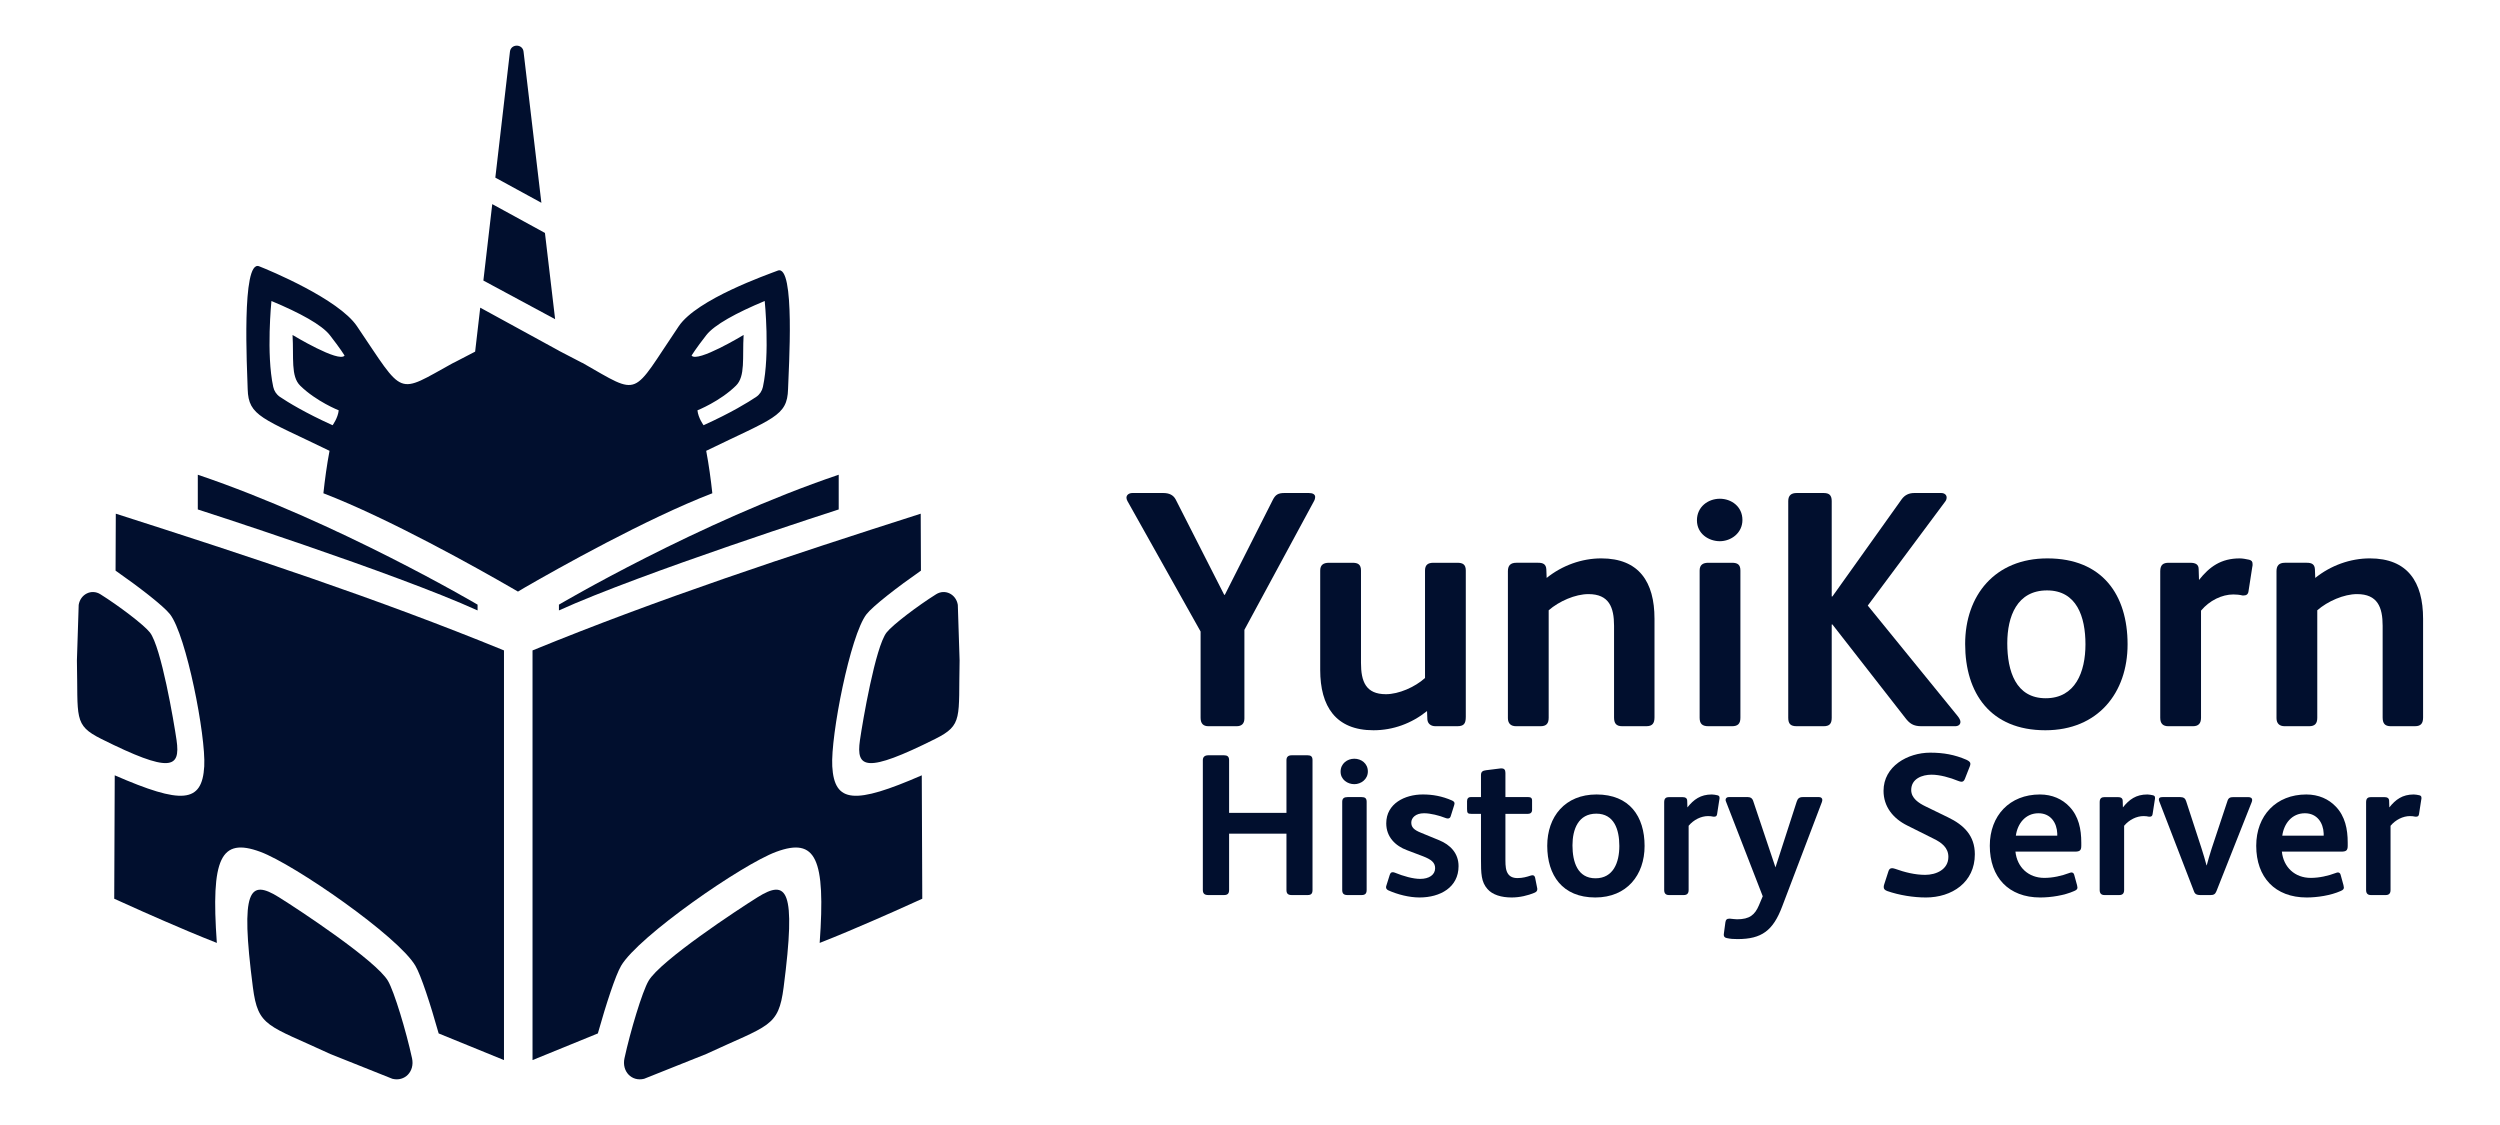 <?xml version="1.0" encoding="UTF-8"?><svg id="uuid-02651a20-4329-461a-8ae9-41568cffd69c" xmlns="http://www.w3.org/2000/svg" viewBox="0 0 800 360"><defs><style>.uuid-5731f4f5-6d9c-43fc-9f95-e8639c54ca77{fill:#010f2e;stroke-width:0px;}</style></defs><path class="uuid-5731f4f5-6d9c-43fc-9f95-e8639c54ca77" d="M89.282,287.134c6.295,3.925,31.085,20.265,34.873,26.754,2.006,3.436,5.814,16.088,7.697,24.759.915,4.212-2.316,7.561-6.29,6.566l-19.842-7.922c-20.139-9.361-23.138-8.558-24.795-21.345-4.106-31.681-1.076-34.694,8.357-28.812Z"/><path class="uuid-5731f4f5-6d9c-43fc-9f95-e8639c54ca77" d="M56.501,236.868c-.867-5.998-4.936-29.837-8.521-34.464-1.898-2.45-10.052-8.613-15.877-12.255-2.83-1.77-6.366-.014-6.92,3.407l-.571,17.809c.4,18.401-1.17,20.6,7.783,25.077,22.184,11.093,25.405,9.414,24.106.426Z"/><path class="uuid-5731f4f5-6d9c-43fc-9f95-e8639c54ca77" d="M242.402,287.134c-6.295,3.925-31.085,20.265-34.873,26.754-2.006,3.436-5.814,16.088-7.697,24.759-.915,4.212,2.316,7.561,6.29,6.566l19.842-7.922c20.139-9.361,23.138-8.558,24.795-21.345,4.106-31.681,1.076-34.694-8.357-28.812Z"/><path class="uuid-5731f4f5-6d9c-43fc-9f95-e8639c54ca77" d="M152.825,193.486s-44.764-26.425-89.529-41.573v11.109s63.253,20.366,89.529,32.316v-1.851Z"/><path class="uuid-5731f4f5-6d9c-43fc-9f95-e8639c54ca77" d="M36.983,182.606c7.437,5.181,15.401,11.343,17.431,13.963,5.209,6.722,11.504,38.954,10.945,48.668-.679,11.794-7.165,12.215-28.644,2.865l-.161,39.492c2.854,1.315,13.476,6.115,23.659,10.397l-.001 0.0.053.022c3.108,1.306,6.166,2.56,8.956,3.654l.168.068c-1.936-27.117,1.184-33.851,13.91-29.155,10.913,4.027,44.141,27.061,49.644,36.489,1.782,3.053,4.76,12.146,7.43,21.629l20.903,8.529v-131.095c-40.622-16.635-82.401-30.368-124.219-43.753l-.074,18.226Z"/><path class="uuid-5731f4f5-6d9c-43fc-9f95-e8639c54ca77" d="M268.388,151.913c-44.764,15.148-89.529,41.573-89.529,41.573v1.851c26.276-11.95,89.529-32.316,89.529-32.316v-11.109Z"/><path class="uuid-5731f4f5-6d9c-43fc-9f95-e8639c54ca77" d="M266.325,245.237c-.559-9.713,5.736-41.946,10.945-48.668,2.031-2.62,9.994-8.782,17.431-13.963l-.074-18.226c-41.819,13.386-83.597,27.119-124.219,43.753v131.095l20.903-8.529c2.671-9.484,5.648-18.577,7.43-21.629,5.503-9.428,38.731-32.462,49.644-36.489,12.726-4.697,15.846,2.037,13.91,29.155l.168-.068c2.79-1.094,5.848-2.348,8.956-3.654l.053-.022-.001-0c10.183-4.282,20.805-9.082,23.659-10.397l-.161-39.492c-21.479,9.35-27.965,8.93-28.644-2.865Z"/><path class="uuid-5731f4f5-6d9c-43fc-9f95-e8639c54ca77" d="M275.183,236.868c.867-5.998,4.936-29.837,8.521-34.464,1.898-2.45,10.052-8.613,15.877-12.255,2.83-1.77,6.366-.014,6.92,3.407l.571,17.809c-.4,18.401,1.17,20.6-7.783,25.077-22.184,11.093-25.405,9.414-24.106.426Z"/><path class="uuid-5731f4f5-6d9c-43fc-9f95-e8639c54ca77" d="M167.535,16.525c-.302-2.556-4.054-2.552-4.351.004l-4.679,40.312,14.738,8.053-5.708-48.369Z"/><polygon class="uuid-5731f4f5-6d9c-43fc-9f95-e8639c54ca77" points="174.381 74.54 157.521 65.317 154.681 89.779 177.639 102.143 174.381 74.54"/><path class="uuid-5731f4f5-6d9c-43fc-9f95-e8639c54ca77" d="M248.88,86.597c-3.342,1.291-25.795,9.117-31.652,17.758-15.414,22.739-11.875,22.584-30.893,11.741.002.013.002.024.003.036l-7.508-3.9-.002-.021-25.153-13.759-1.633,14.071-6.946,3.608c.002-.013.002-.024.003-.036-18.508,10.201-15.479,10.998-30.893-11.741-5.857-8.641-27.955-17.856-31.296-19.147-5.701-2.202-3.824,33.127-3.652,39.326.24,8.703,4.664,9.249,26.192,19.73-.865,4.579-1.478,9.096-1.962,13.582,21.163,8.147,49.707,24.218,59.844,30.062l2.419,1.401,2.352-1.401c10.137-5.844,38.682-21.915,59.844-30.062-.484-4.486-1.097-9.003-1.962-13.582,21.529-10.482,25.952-11.027,26.193-19.73.171-6.199,2.404-40.139-3.297-37.937ZM93.614,107.184c.431,7.312-.611,13.221,2.448,16.227,5.135,5.046,12.328,7.892,12.328,7.892-.245,2.446-1.957,4.771-1.957,4.771-8.848-3.998-14.323-7.377-16.837-9.063-1.117-.749-1.873-1.892-2.159-3.206-2.292-10.543-.576-27.486-.576-27.486,9.128,3.807,16.1,7.61,18.685,10.917,3.394,4.343,4.724,6.541,4.724,6.541-1.774,2.419-16.657-6.593-16.657-6.593ZM244.136,123.805c-.286,1.314-1.042,2.456-2.159,3.206-2.514,1.687-7.989,5.065-16.837,9.063,0,0-1.712-2.324-1.957-4.771,0,0,7.193-2.846,12.328-7.892,3.06-3.006,2.018-8.915,2.448-16.227,0,0-14.882,9.012-16.657,6.593,0,0,1.33-2.198,4.724-6.541,2.585-3.307,9.557-7.11,18.685-10.917,0,0,1.716,16.943-.576,27.486Z"/><path class="uuid-5731f4f5-6d9c-43fc-9f95-e8639c54ca77" d="M420.422,160.46l-22.214,41.087v28.36c0,1.617-.862,2.481-2.479,2.481h-9.059c-1.617,0-2.481-.863-2.481-2.697v-27.606l-23.4-41.732c-.216-.432-.324-.756-.324-1.079,0-.862.756-1.51,1.941-1.51h9.813c1.941,0,3.235.648,3.99,2.049l15.529,30.518h.216l15.313-30.302c.862-1.725,1.725-2.265,3.775-2.265h7.764c1.294,0,2.049.432,2.049,1.294,0,.324-.108.863-.432,1.402Z"/><path class="uuid-5731f4f5-6d9c-43fc-9f95-e8639c54ca77" d="M466.25,232.389h-6.902c-1.402,0-2.481-.756-2.589-2.157l-.108-2.695c-4.961,3.989-10.891,6.146-17.147,6.146-12.078,0-17.038-7.657-17.038-19.303v-31.811c0-1.833,1.078-2.481,2.805-2.481h7.548c1.725,0,2.697.54,2.697,2.481v29.548c0,5.93,1.51,10.029,7.979,10.029,4.098,0,9.275-2.265,12.51-5.176v-34.4c0-1.833.971-2.481,2.696-2.481h7.657c1.725,0,2.695.54,2.695,2.481v46.802c0,2.264-.648,3.019-2.803,3.019Z"/><path class="uuid-5731f4f5-6d9c-43fc-9f95-e8639c54ca77" d="M526.849,232.389h-7.764c-1.941,0-2.589-.971-2.589-2.805v-29.332c0-5.93-1.617-10.137-8.195-10.137-4.205,0-9.381,2.265-12.724,5.176v34.4c0,1.833-.756,2.697-2.589,2.697h-7.871c-1.619,0-2.589-.863-2.589-2.589v-47.016c0-1.725.756-2.697,2.697-2.697h7.008c1.511,0,2.481.432,2.589,2.049l.108,2.803c4.96-3.989,11.214-6.254,17.47-6.254,12.078,0,17.038,7.549,17.038,19.303v31.595c0,1.833-.648,2.805-2.589,2.805Z"/><path class="uuid-5731f4f5-6d9c-43fc-9f95-e8639c54ca77" d="M550.353,173.186c-3.559,0-7.333-2.373-7.333-6.686,0-4.314,3.559-6.902,7.333-6.902,3.667,0,7.225,2.481,7.225,6.794,0,4.206-3.667,6.794-7.225,6.794ZM554.235,232.389h-7.549c-1.941,0-2.803-.756-2.803-2.697v-47.124c0-1.833,1.078-2.481,2.803-2.481h7.549c1.725,0,2.695.54,2.695,2.481v47.124c0,1.941-.862,2.697-2.695,2.697Z"/><path class="uuid-5731f4f5-6d9c-43fc-9f95-e8639c54ca77" d="M625.62,232.389h-10.784c-2.589,0-3.775-.863-5.176-2.697l-23.294-29.87h-.216v29.87c0,1.941-.754,2.697-2.587,2.697h-8.627c-1.941,0-2.697-.756-2.697-2.697v-69.338c0-1.833.971-2.589,2.697-2.589h8.627c1.725,0,2.587.648,2.587,2.589v30.518h.216l22.214-31.165c.971-1.294,2.265-1.941,3.99-1.941h8.627c1.078,0,1.725.648,1.725,1.402,0,.432-.108.863-.432,1.294l-24.802,33.322,28.684,35.264c.54.646.97,1.402.97,1.941,0,.862-.646,1.402-1.724,1.402Z"/><path class="uuid-5731f4f5-6d9c-43fc-9f95-e8639c54ca77" d="M654.514,233.683c-17.578,0-25.665-11.862-25.665-27.606,0-15.529,9.489-27.391,26.313-27.391,17.576,0,25.665,11.646,25.665,27.499,0,15.529-9.49,27.499-26.313,27.499ZM655.054,188.93c-9.598,0-12.725,8.303-12.725,16.93,0,8.843,2.695,17.578,12.294,17.578,9.489,0,12.725-8.411,12.725-17.254s-2.805-17.254-12.294-17.254Z"/><path class="uuid-5731f4f5-6d9c-43fc-9f95-e8639c54ca77" d="M720.719,181.489l-1.186,7.657c-.108.97-.648,1.402-1.51,1.402h-.432c-.863-.216-1.941-.324-2.911-.324-3.667,0-7.657,1.941-10.352,5.176v34.292c0,1.725-.756,2.697-2.589,2.697h-7.871c-1.725,0-2.589-.863-2.589-2.697v-46.908c0-2.157,1.078-2.697,2.697-2.697h6.902c1.724,0,2.695.54,2.695,2.049l.108,3.451c3.343-4.206,7.01-6.902,13.048-6.902.863,0,2.049.216,3.021.432.754.216,1.078.538,1.078,1.402,0,.324,0,.646-.108.97Z"/><path class="uuid-5731f4f5-6d9c-43fc-9f95-e8639c54ca77" d="M772.799,232.389h-7.764c-1.941,0-2.589-.971-2.589-2.805v-29.332c0-5.93-1.617-10.137-8.195-10.137-4.205,0-9.381,2.265-12.724,5.176v34.4c0,1.833-.756,2.697-2.589,2.697h-7.871c-1.619,0-2.589-.863-2.589-2.589v-47.016c0-1.725.756-2.697,2.697-2.697h7.008c1.511,0,2.481.432,2.589,2.049l.108,2.803c4.96-3.989,11.214-6.254,17.47-6.254,12.078,0,17.038,7.549,17.038,19.303v31.595c0,1.833-.648,2.805-2.589,2.805Z"/><path class="uuid-5731f4f5-6d9c-43fc-9f95-e8639c54ca77" d="M418.452,286.418h-5.106c-1.163,0-1.68-.451-1.68-1.616v-18.031h-18.355v18.031c0,1.164-.518,1.616-1.616,1.616h-5.042c-1.163,0-1.744-.451-1.744-1.616v-41.557c0-1.099.71-1.552,1.744-1.552h5.042c1.034,0,1.616.389,1.616,1.552v16.868h18.355v-16.868c0-1.099.646-1.552,1.68-1.552h5.106c1.034,0,1.552.389,1.552,1.552v41.557c0,1.164-.453,1.616-1.552,1.616Z"/><path class="uuid-5731f4f5-6d9c-43fc-9f95-e8639c54ca77" d="M433.386,250.935c-2.133,0-4.396-1.421-4.396-4.007,0-2.584,2.134-4.136,4.396-4.136,2.197,0,4.329,1.487,4.329,4.073,0,2.52-2.197,4.071-4.329,4.071ZM435.712,286.418h-4.524c-1.163,0-1.68-.451-1.68-1.616v-28.243c0-1.099.646-1.487,1.68-1.487h4.524c1.034,0,1.616.324,1.616,1.487v28.243c0,1.164-.517,1.616-1.616,1.616Z"/><path class="uuid-5731f4f5-6d9c-43fc-9f95-e8639c54ca77" d="M454.264,287.193c-3.361,0-7.046-.968-9.954-2.262-.582-.258-.775-.646-.775-1.034,0-.193.064-.388.129-.581l1.034-3.297c.195-.646.517-.905.905-.905.195,0,.389,0,.711.129,2.844,1.163,5.882,2.004,8.144,2.004,2.845,0,4.783-1.292,4.783-3.425,0-1.811-1.228-2.779-3.879-3.814l-5.105-1.938c-3.685-1.358-6.658-4.202-6.658-8.597,0-6.333,5.947-9.243,11.699-9.243,3.103,0,6.141.518,9.373,1.94.517.258.775.517.775.905,0,.195-.065.388-.129.646l-1.099,3.49c-.129.453-.453.711-.905.711-.195,0-.453-.065-.646-.129-2.133-.841-4.913-1.552-6.981-1.552-2.715,0-4.073,1.487-4.073,2.973,0,1.421.711,2.327,3.168,3.296l5.817,2.393c3.425,1.421,6.14,4.071,6.14,8.273,0,6.786-5.882,10.016-12.474,10.016Z"/><path class="uuid-5731f4f5-6d9c-43fc-9f95-e8639c54ca77" d="M490.976,285.708c-2.004.839-4.653,1.485-7.238,1.485-3.297,0-6.14-.839-7.756-2.714-2.004-2.262-2.069-4.912-2.069-9.63v-14.413h-3.037c-1.228,0-1.421-.258-1.421-1.616v-2.457c0-.775.388-1.292,1.163-1.292h3.296v-7.045c0-1.099.582-1.421,1.616-1.551l4.653-.582h.324c.841,0,1.228.453,1.228,1.421v7.756h7.303c.775,0,1.228.258,1.228,1.099v3.037c0,.775-.517,1.228-1.294,1.228h-7.238v14.8c0,1.94.129,3.361.839,4.395.582.841,1.487,1.358,3.039,1.358,1.616,0,2.972-.388,4.136-.775.258-.065.451-.129.646-.129.451,0,.71.258.841.775l.646,3.232c.064.193.064.258.064.388,0,.646-.322.97-.97,1.228Z"/><path class="uuid-5731f4f5-6d9c-43fc-9f95-e8639c54ca77" d="M510.497,287.193c-10.535,0-15.381-7.108-15.381-16.546,0-9.307,5.687-16.416,15.769-16.416,10.535,0,15.383,6.981,15.383,16.482,0,9.307-5.687,16.48-15.77,16.48ZM510.82,260.371c-5.752,0-7.627,4.977-7.627,10.147,0,5.301,1.616,10.535,7.368,10.535,5.687,0,7.627-5.041,7.627-10.34s-1.681-10.342-7.368-10.342Z"/><path class="uuid-5731f4f5-6d9c-43fc-9f95-e8639c54ca77" d="M550.184,255.912l-.71,4.588c-.065.582-.389.841-.906.841h-.258c-.517-.129-1.163-.193-1.745-.193-2.197,0-4.588,1.163-6.204,3.101v20.553c0,1.035-.453,1.616-1.552,1.616h-4.717c-1.034,0-1.552-.517-1.552-1.616v-28.114c0-1.292.648-1.616,1.616-1.616h4.136c1.035,0,1.616.324,1.616,1.228l.065,2.067c2.004-2.52,4.2-4.136,7.82-4.136.517,0,1.228.131,1.811.26.451.129.646.322.646.839,0,.195,0,.388-.065.582Z"/><path class="uuid-5731f4f5-6d9c-43fc-9f95-e8639c54ca77" d="M583.018,256.624l-12.732,33.479c-2.908,7.691-6.528,10.406-14.284,10.406-1.228,0-2.327-.065-3.426-.324-.71-.129-.968-.517-.968-1.099,0-.193.064-.322.064-.581l.453-3.361c.129-.841.451-1.163,1.163-1.163h.388c.775.064,1.552.193,2.198.193,4.007,0,5.687-1.421,6.979-4.459l1.228-2.91-11.763-30.311c-.064-.195-.129-.324-.129-.518,0-.517.388-.905.97-.905h6.205c.905,0,1.356.453,1.614,1.099l7.175,21.393,6.786-21.006c.322-1.034.841-1.487,1.938-1.487h5.236c.646,0,1.034.388,1.034.905,0,.195-.064.388-.129.648Z"/><path class="uuid-5731f4f5-6d9c-43fc-9f95-e8639c54ca77" d="M616.243,287.193c-3.878,0-8.467-.71-12.345-2.067-.841-.324-1.099-.711-1.099-1.228,0-.258,0-.517.129-.841l1.358-4.2c.195-.646.517-1.034,1.163-1.034.258,0,.582.064.97.193,3.037,1.099,6.398,1.94,9.63,1.94,3.49,0,7.432-1.681,7.432-5.752,0-2.973-2.197-4.589-4.717-5.818l-8.402-4.2c-4.589-2.262-7.627-6.076-7.627-11.117,0-7.885,7.756-12.215,14.93-12.215,4.266,0,7.82.646,11.569,2.262.841.388,1.292.775,1.292,1.292,0,.258-.064.517-.193.841l-1.551,3.942c-.26.711-.648.97-1.099.97-.324,0-.646-.129-1.034-.258-2.651-1.099-5.947-2.004-8.533-2.004-3.037,0-6.528,1.292-6.528,4.912,0,2.65,2.457,4.202,4.589,5.236l7.174,3.49c5.106,2.455,8.597,5.882,8.597,11.827,0,8.984-7.303,13.831-15.705,13.831Z"/><path class="uuid-5731f4f5-6d9c-43fc-9f95-e8639c54ca77" d="M663.88,272.522h-18.937c.517,4.977,4.136,8.402,9.243,8.402,2.714,0,5.558-.646,7.949-1.551.258-.064.453-.193.711-.193.451,0,.775.258.905.775l.905,3.296c.065.324.129.582.129.775,0,.453-.258.775-1.034,1.099-3.167,1.421-7.498,2.067-10.859,2.067-10.147,0-16.156-6.462-16.156-16.546,0-9.694,6.398-16.416,16.027-16.416,3.943,0,7.175,1.487,9.437,3.878,2.972,3.103,3.813,7.175,3.813,11.57v.968c0,1.552-.517,1.874-2.133,1.874ZM658.322,266.706c-.129-3.361-2.069-6.464-6.011-6.464-4.202,0-6.722,3.361-7.239,7.175h13.25v-.711Z"/><path class="uuid-5731f4f5-6d9c-43fc-9f95-e8639c54ca77" d="M689.542,255.912l-.71,4.588c-.065.582-.389.841-.906.841h-.258c-.517-.129-1.163-.193-1.745-.193-2.197,0-4.588,1.163-6.204,3.101v20.553c0,1.035-.453,1.616-1.552,1.616h-4.717c-1.034,0-1.552-.517-1.552-1.616v-28.114c0-1.292.648-1.616,1.616-1.616h4.136c1.035,0,1.616.324,1.616,1.228l.065,2.067c2.004-2.52,4.2-4.136,7.82-4.136.517,0,1.228.131,1.811.26.451.129.646.322.646.839,0,.195,0,.388-.065.582Z"/><path class="uuid-5731f4f5-6d9c-43fc-9f95-e8639c54ca77" d="M720.566,256.624l-11.31,28.566c-.388.97-.906,1.228-1.874,1.228h-3.361c-.97,0-1.616-.258-1.94-1.163l-11.116-28.826c-.065-.195-.129-.388-.129-.582,0-.517.322-.775,1.163-.775h5.687c1.099,0,1.616.453,1.874,1.292l4.912,15.06c.648,1.938,1.228,4.071,1.616,5.492h.065c.322-1.227.97-3.489,1.551-5.299l5.041-15.188c.324-1.099.841-1.358,2.004-1.358h4.655c.839,0,1.292.324,1.292.905,0,.195-.065.388-.129.648Z"/><path class="uuid-5731f4f5-6d9c-43fc-9f95-e8639c54ca77" d="M749.136,272.522h-18.937c.517,4.977,4.136,8.402,9.243,8.402,2.714,0,5.558-.646,7.949-1.551.258-.064.453-.193.711-.193.451,0,.775.258.905.775l.905,3.296c.065.324.129.582.129.775,0,.453-.258.775-1.034,1.099-3.167,1.421-7.498,2.067-10.859,2.067-10.147,0-16.156-6.462-16.156-16.546,0-9.694,6.398-16.416,16.027-16.416,3.943,0,7.175,1.487,9.437,3.878,2.972,3.103,3.813,7.175,3.813,11.57v.968c0,1.552-.517,1.874-2.133,1.874ZM743.578,266.706c-.129-3.361-2.069-6.464-6.011-6.464-4.202,0-6.722,3.361-7.239,7.175h13.25v-.711Z"/><path class="uuid-5731f4f5-6d9c-43fc-9f95-e8639c54ca77" d="M774.798,255.912l-.71,4.588c-.065.582-.389.841-.906.841h-.258c-.517-.129-1.163-.193-1.745-.193-2.197,0-4.588,1.163-6.204,3.101v20.553c0,1.035-.453,1.616-1.551,1.616h-4.719c-1.034,0-1.552-.517-1.552-1.616v-28.114c0-1.292.648-1.616,1.616-1.616h4.136c1.035,0,1.616.324,1.616,1.228l.065,2.067c2.004-2.52,4.2-4.136,7.82-4.136.517,0,1.228.131,1.811.26.451.129.646.322.646.839,0,.195,0,.388-.065.582Z"/></svg>
